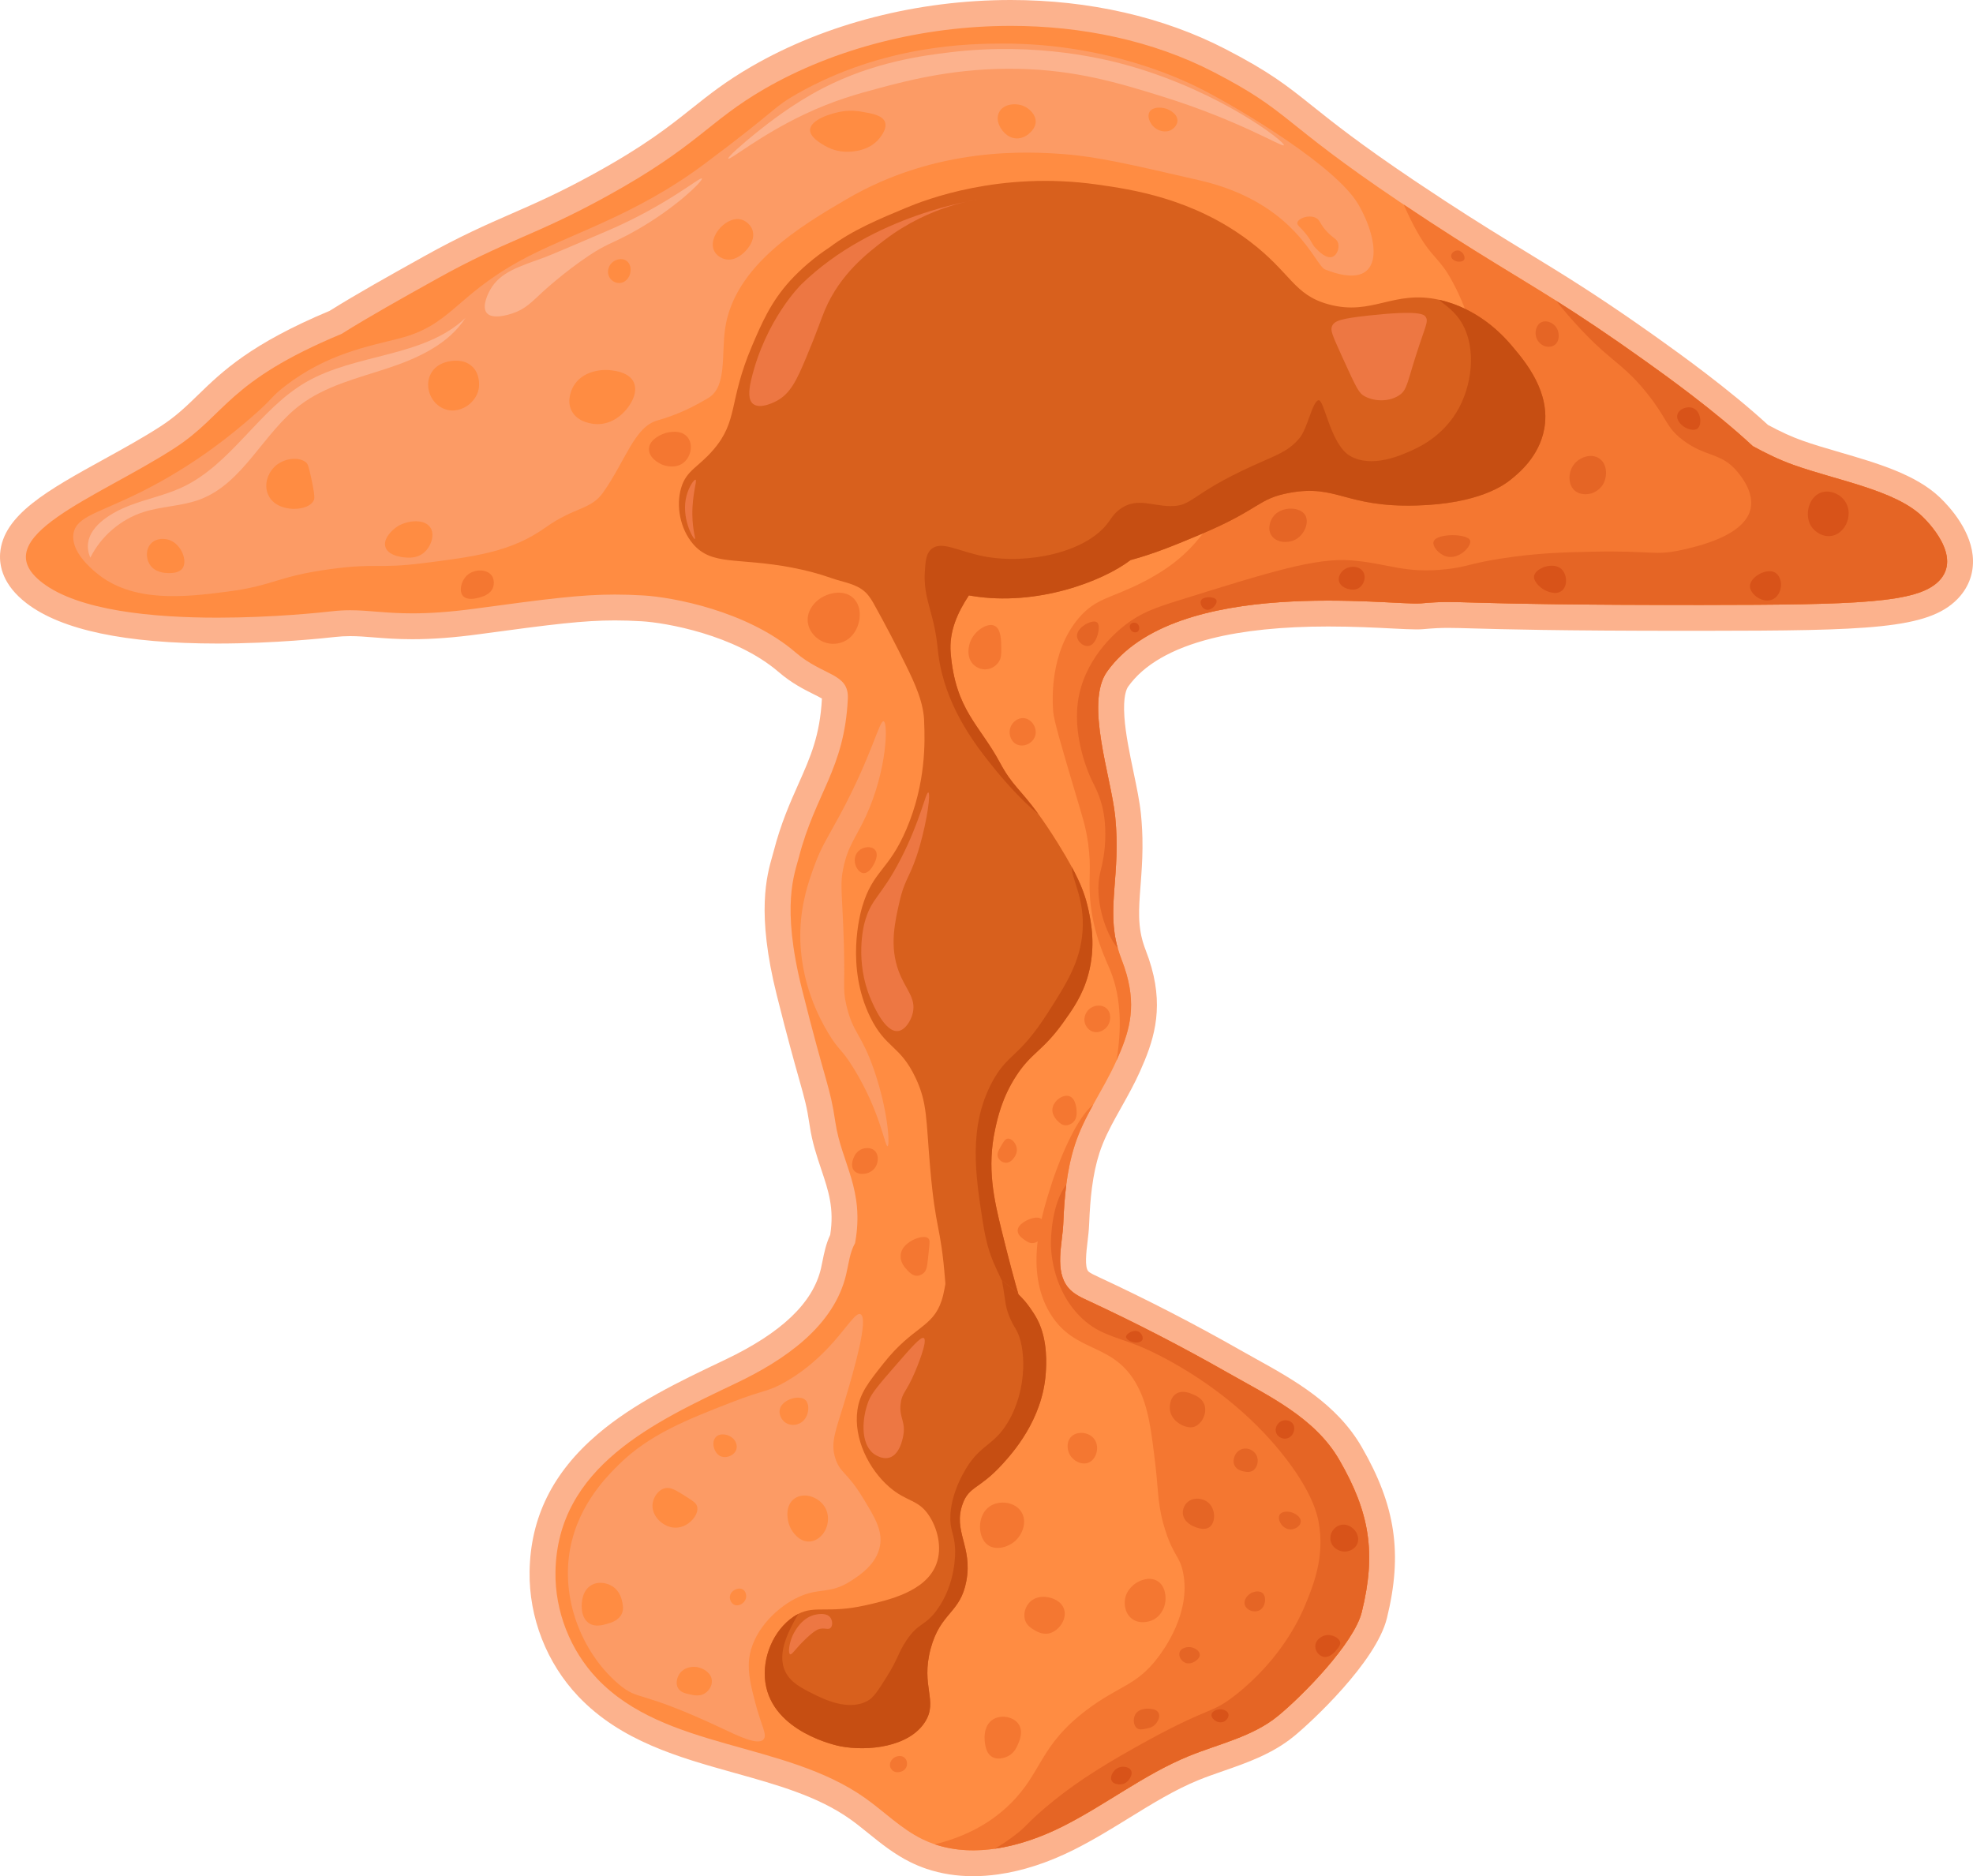 <?xml version="1.0" encoding="UTF-8"?>
<svg id="Capa_2" xmlns="http://www.w3.org/2000/svg" viewBox="0 0 821.985 781.627">
  <defs>
    <style>
      .cls-1 {
        fill: #f47731;
      }

      .cls-2 {
        fill: #d85319;
      }

      .cls-3 {
        fill: #fcb28d;
      }

      .cls-4 {
        fill: #ed7743;
      }

      .cls-5 {
        fill: #ff8c42;
      }

      .cls-6 {
        fill: #fc9b65;
      }

      .cls-7 {
        fill: #c64e12;
      }

      .cls-8 {
        fill: #e56525;
      }

      .cls-9 {
        fill: #d8601d;
      }
    </style>
  </defs>
  <g id="Capa_1-2" data-name="Capa_1">
    <g>
      <g>
        <path class="cls-5" d="M405.403,776.237c-6.251.001-12.196-.935-17.671-2.781-2.051-.698-4.042-1.52-5.934-2.449-6.253-3.07-11.54-7.341-16.653-11.472-2.71-2.189-5.271-4.259-7.956-6.151-14.262-10.059-32.264-15.091-49.673-19.958-22.605-6.318-45.98-12.852-62.669-30.414-12.256-12.899-19.116-30.502-18.822-48.292.775-46.444,42.902-66.495,76.753-82.606l1.6-.762c25.078-11.945,39.108-25.568,42.891-41.648.24-1.022.449-2.075.661-3.135.667-3.334,1.415-7.076,3.14-10.462,2.177-12.826-.739-21.509-3.822-30.691-1.787-5.321-3.634-10.824-4.575-17.233-1.213-8.202-2.21-11.737-4.618-20.277-1.889-6.696-4.743-16.815-9.207-34.637-8.252-32.97-4.061-47.586-1.81-55.438.195-.683.374-1.302.519-1.868,2.859-11.107,6.484-19.246,9.989-27.116,5.08-11.407,9.468-21.258,10.286-37.972.14-2.798-.253-3.405-6.523-6.531-3.771-1.88-8.464-4.22-13.362-8.441-19.395-16.683-50.112-21.871-60.312-22.463-4.157-.241-7.905-.358-11.457-.358-13.426,0-26.327,1.582-57.115,5.769-10.214,1.388-19.135,2.062-27.273,2.062-6.31.001-11.287-.398-15.678-.749-3.653-.292-6.809-.544-10.183-.544-2.373,0-4.671.13-7.025.397-3.916.449-24.684,2.693-48.356,2.694-37.002,0-62.632-5.266-76.18-15.652-6.366-4.879-9.372-10.307-8.935-16.133.983-13.102,19.382-23.25,40.687-35,8.036-4.433,16.347-9.016,23.695-13.778,6.854-4.44,11.476-8.925,16.369-13.672,9.987-9.688,21.298-20.663,53.665-34.197,11.371-7.127,24.878-14.659,39.167-22.629l.226-.125c15.033-8.381,25.696-13.047,36.009-17.559,9.944-4.351,20.227-8.85,34.69-16.799,21.722-11.947,32.297-20.358,41.628-27.78,7.146-5.684,13.895-11.052,24.323-17.073,30.05-17.359,67.409-26.921,105.193-26.921,31.833,0,61.934,6.868,87.049,19.861,18.035,9.331,24.88,14.801,35.239,23.08,8.359,6.682,19.81,15.833,42.415,31.057.689.469,1.355.912,2,1.337,15.842,10.625,27.575,17.962,37.902,24.311l4.006,2.453c1.045.642,2.076,1.275,3.107,1.901,3.591,2.187,7.844,4.782,12.199,7.489,1.746,1.084,3.516,2.189,5.305,3.315.295.182.626.391.969.611.671.423,2.668,1.696,2.668,1.696,1.221.77,2.471,1.573,3.751,2.406,0,0,2.84,1.846,3.779,2.462,3.59,2.356,7.306,4.848,11.361,7.615,1.154.789,2.336,1.598,3.528,2.426.878.603,1.805,1.244,2.732,1.895,1.272.886,2.606,1.815,3.959,2.774l.393.275c.792.557,1.544,1.091,2.296,1.625.96.678,1.909,1.355,2.869,2.042,7.863,5.62,28.62,20.457,44.812,35.431,4.155,2.249,9.568,5.009,15.489,7.115,5.01,1.796,10.451,3.382,16.213,5.061,14.867,4.333,30.24,8.813,39.353,17.52,3.598,3.436,11.982,12.509,12.115,22.518.061,4.615-1.687,8.848-5.055,12.239-10.781,10.864-34.741,11.438-102.439,11.5l-5.968.003c-54.19,0-77.174-.652-89.522-1.003-4.624-.132-7.679-.219-10.375-.219-3.417,0-6.253.144-10.836.549-.63.055-1.38.081-2.301.081-2.349,0-5.718-.17-9.982-.387-6.886-.35-16.315-.827-26.747-.827-45.329,0-74.853,9.188-87.752,27.31-5.377,7.546-1.648,25.436,1.348,39.812,1.288,6.179,2.504,12.015,3.003,16.883.205,2.007.362,4.129.481,6.488.052,1.031.094,2.057.114,3.048.13,5.829-.16,10.98-.461,15.251-.072,1.094-.156,2.195-.24,3.28l-.154,2.015c-.336,4.44-.606,8.448-.504,12.345l.001.142c0,.185.006.364.019.543l.012.184v.184c0,.191.016.375.028.56.079,1.502.208,2.839.397,4.154.038.29.073.499.107.712l.04.262c.026.201.061.409.102.618l.019.107c.175,1.024.418,2.123.724,3.265l.05.2c.042.185.097.37.15.56l.031.111c.083.315.15.532.223.752l.041.125c.324,1.057.688,2.102,1.079,3.106.931,2.389,1.685,4.62,2.307,6.824,4.735,16.727.595,28.271-4.456,39.59-2.254,5.067-4.932,9.843-7.521,14.46-.796,1.42-1.592,2.84-2.375,4.268-2.684,4.872-5.421,10.174-7.284,15.967-1.482,4.608-2.566,9.656-3.315,15.433-.583,4.495-.959,9.369-1.22,15.805-.087,2.173-.364,4.498-.632,6.747-.75,6.288-1.525,12.79,1.539,16.369,1.37,1.603,3.766,2.711,6.301,3.885,19.752,9.17,39.395,19.298,58.392,30.106,2.148,1.224,4.331,2.435,6.526,3.653,15.959,8.854,32.461,18.01,42.135,34.744,13.571,23.476,16.27,41.736,9.957,67.376-3.733,15.204-26.91,38.176-36.909,46.321-8.309,6.757-18.212,10.201-27.788,13.533-3.532,1.228-7.185,2.499-10.609,3.897-10.317,4.223-19.734,10.029-29.704,16.176-7.314,4.51-14.876,9.173-22.788,13.117-10.096,5.036-20.064,8.277-29.629,9.633-3.309.473-6.591.712-9.748.712Z"/>
        <path class="cls-3" d="M421.082,10.78c29.622-0,59.158,6.11,84.572,19.258,32.2,16.66,26.99,20.06,77.12,53.82.69.47,1.38.93,2.05,1.37,15.67,10.51,27.47,17.9,38.04,24.4,1.22.75,2.42,1.48,3.61,2.21,1.19.73,2.36,1.45,3.53,2.16,4.09,2.49,8.08,4.93,12.15,7.46,1.74,1.08,3.5,2.18,5.28,3.3.31.19.61.38.92.58.89.56,1.78,1.13,2.69,1.71,1.22.77,2.45,1.56,3.71,2.38,1.23.8,2.48,1.61,3.76,2.45,3.55,2.33,7.28,4.83,11.28,7.56,1.14.78,2.31,1.58,3.49,2.4.89.61,1.8,1.24,2.71,1.88,1.28.89,2.6,1.81,3.94,2.76.16.11.31.22.47.33.74.52,1.5,1.06,2.26,1.6.92.65,1.86,1.32,2.81,2,8.31,5.94,28.82,20.61,44.78,35.46,5.36,2.92,10.89,5.66,16.85,7.78,18.05,6.47,42.23,10.49,53.65,21.4,2.01,1.92,17.14,16.81,6.96,27.06-9.05,9.12-33.34,9.85-98.62,9.91-2.007.002-3.993.002-5.92.002-74.26,0-89.699-1.222-99.939-1.222-3.631,0-6.604.154-11.311.57-.48.042-1.093.06-1.828.06-5.938,0-19.886-1.214-36.729-1.215-31.902-0-74.193,4.356-92.143,29.574-9.32,13.08,1.68,43.77,3.38,60.37.22,2.15.36,4.21.46,6.21.05.98.09,1.95.11,2.89.12,5.39-.13,10.23-.45,14.76-.1,1.52-.22,3.01-.33,4.47-.02.26-.04.52-.06.78-.34,4.49-.63,8.71-.52,12.91,0,.31.01.61.03.91,0,.31.019.61.04.91.08,1.52.22,3.04.44,4.57.04.31.09.61.14.92.04.3.09.61.15.92.21,1.23.49,2.48.83,3.75.07.31.16.62.25.94.09.34.19.67.3,1,.35,1.14.75,2.3,1.21,3.48.86,2.21,1.57,4.31,2.14,6.33,4.17,14.73.83,24.68-4.19,35.93-2.83,6.36-6.38,12.28-9.7,18.33-2.98,5.41-5.76,10.91-7.69,16.91-1.72,5.35-2.81,10.84-3.53,16.39-.7,5.4-1.04,10.85-1.26,16.28-.33,8.3-3.83,19.8,2.2,26.84,2.12,2.48,5.17,3.9,8.13,5.27,19.73,9.16,39.08,19.14,57.99,29.9,17.1,9.74,36.44,18.73,46.66,36.41,12.69,21.95,15.45,38.78,9.39,63.39-3.2,13.03-24.68,34.96-35.08,43.43-10.55,8.58-24.44,11.48-37.03,16.62-18.69,7.65-34.79,20.45-52.86,29.46-8.7,4.34-18.32,7.75-27.98,9.12-3.002.428-6.008.659-8.991.659-5.445,0-10.813-.767-15.949-2.499-1.79-.61-3.55-1.33-5.28-2.18-8.82-4.33-15.85-11.53-23.88-17.19-33.6-23.7-83.21-19.87-111.54-49.68-11.24-11.83-17.61-28.17-17.34-44.49.73-43.79,41.39-62.45,75.28-78.59,20.07-9.56,40.73-23.64,45.82-45.28,1.03-4.39,1.54-9.26,3.71-13.04,4.12-22.38-5.7-33.33-8.22-50.5-2.26-15.28-3.84-15.16-13.93-55.44-8.7-34.76-3.01-48.02-1.3-54.65,6.92-26.88,19-36.78,20.44-66.17.54-10.84-10.22-9.38-21.75-19.32-20.23-17.4-51.44-23.06-63.52-23.76-4.158-.241-7.977-.367-11.769-.367-14.128-0-27.922,1.75-57.841,5.818-11.301,1.535-19.739,2.013-26.545,2.013-11.204,0-17.991-1.294-25.862-1.294-2.393,0-4.884.119-7.633.431-3.909.448-24.262,2.659-47.75,2.659-26.803,0-57.69-2.878-72.9-14.539-24.79-19,23.14-35.4,55.1-56.11,21.56-13.97,21.62-27.61,69.59-47.59,11.39-7.16,25.24-14.88,39.53-22.85,29.24-16.3,40.94-18,70.67-34.34,38.49-21.17,42.34-31.22,66.05-44.91,29.227-16.884,65.927-26.198,102.498-26.198M421.083,0h-.001c-38.716 0-77.032,9.818-107.89,27.644-10.773,6.221-17.675,11.71-24.981,17.522-9.611,7.644-19.549,15.549-40.872,27.277-14.247,7.83-23.964,12.082-34.251,16.582-10.429,4.563-21.214,9.281-36.473,17.788l-.225.126c-14.197,7.918-27.623,15.406-39.031,22.536-32.992,13.848-44.643,25.15-54.931,35.131-4.903,4.756-9.137,8.864-15.546,13.017-7.189,4.658-15.414,9.195-23.368,13.582C19.905,204.225,1.258,214.51.055,230.519c-.4,5.332,1.188,13.271,11.031,20.815,14.509,11.123,41.243,16.763,79.458,16.763,23.968,0,45.005-2.274,48.978-2.729,2.137-.242,4.236-.361,6.404-.361,3.158,0,6.214.244,9.752.527,4.492.359,9.584.767,16.11.767,8.382,0,17.54-.69,27.996-2.111,30.529-4.151,43.3-5.72,56.39-5.72,3.496 0,7.038.111,11.145.349,9.693.562,38.849,5.461,57.115,21.171,5.4,4.655,10.641,7.268,14.468,9.176,1.15.574,2.615,1.304,3.524,1.85-.82,15.458-4.79,24.374-9.806,35.635-3.428,7.697-7.314,16.422-10.286,27.968-.134.52-.3,1.093-.481,1.723-2.391,8.338-6.84,23.858,1.763,58.232,4.484,17.9,7.351,28.064,9.248,34.791,2.41,8.546,3.312,11.744,4.476,19.609,1.009,6.875,2.934,12.61,4.796,18.155,3.037,9.046,5.463,16.27,3.741,27.317-1.776,3.774-2.544,7.614-3.233,11.061-.211,1.058-.411,2.057-.625,2.967-3.382,14.377-16.454,26.813-39.961,38.01l-1.595.759c-17.017,8.099-36.304,17.278-51.523,30.276-18.671,15.946-27.929,34.626-28.304,57.107-.318,19.193,7.083,38.18,20.303,52.095,17.715,18.64,41.816,25.377,65.125,31.893,17.75,4.962,34.516,9.648,48.017,19.171,2.543,1.792,5.036,3.806,7.675,5.939,5.345,4.318,10.871,8.783,17.668,12.119,2.087,1.026,4.294,1.937,6.554,2.707,6.062,2.044,12.587,3.075,19.425,3.075,3.41,0,6.948-.258,10.514-.767,10.13-1.436,20.654-4.85,31.269-10.145,8.128-4.053,15.796-8.78,23.211-13.352,9.776-6.027,19.009-11.72,28.92-15.777,3.283-1.34,6.707-2.531,10.331-3.792,10.018-3.485,20.377-7.089,29.417-14.441,7.044-5.737,34.245-30.889,38.748-49.223,6.604-26.821,3.653-46.83-10.526-71.357-10.42-18.025-28.359-27.978-44.186-36.76-2.242-1.244-4.36-2.419-6.472-3.622-19.121-10.88-38.898-21.078-58.786-30.31-1.641-.76-3.874-1.793-4.476-2.497-1.533-1.79-.784-8.075-.288-12.233.281-2.353.571-4.786.666-7.175.253-6.262.617-10.99,1.179-15.322.707-5.447,1.722-10.183,3.102-14.476,1.723-5.358,4.32-10.38,6.87-15.009.784-1.43,1.574-2.837,2.363-4.245,2.648-4.722,5.386-9.606,7.743-14.903,5.247-11.76,9.938-24.795,4.714-43.249-.667-2.364-1.475-4.755-2.466-7.303-.348-.894-.667-1.812-.951-2.736l-.039-.128-.042-.127c-.042-.124-.075-.234-.102-.336l-.021-.081-.022-.08-.037-.129c-.03-.106-.061-.211-.087-.315l-.046-.203-.045-.164c-.263-.981-.47-1.915-.617-2.777l-.019-.111-.021-.11c-.02-.105-.037-.209-.051-.31l-.019-.143-.023-.142-.023-.145c-.024-.148-.049-.293-.069-.442l-.01-.077-.011-.077c-.165-1.15-.278-2.33-.345-3.605l-.004-.075-.005-.075c-.005-.081-.012-.161-.015-.243v-.318l-.025-.367c-.004-.058-.005-.115-.005-.174v-.141l-.004-.141c-.095-3.644.167-7.506.493-11.815l.029-.377.03-.389.088-1.161c.086-1.119.173-2.255.249-3.408.309-4.386.606-9.682.472-15.729-.02-.941-.06-1.99-.121-3.196-.122-2.435-.286-4.649-.502-6.76-.527-5.147-1.771-11.116-3.088-17.435-1.627-7.803-3.308-15.871-3.801-22.978-.595-8.561.896-11.667,1.565-12.605,6.501-9.133,18.174-15.877,34.698-20.047,13.152-3.32,29.525-5.002,48.665-5.002,10.295,0,19.647.474,26.476.821,4.34.22,7.768.394,10.254.394,1.094,0,1.972-.032,2.765-.101,4.476-.396,7.091-.529,10.374-.529,2.619,0,5.642.086,10.219.216,12.376.352,35.413,1.006,89.721,1.006,1.93,0,3.919-.001,5.929-.003,69.364-.064,93.977-.716,106.263-13.097,4.407-4.438,6.697-10.008,6.616-16.104-.159-12.049-9.692-22.438-13.783-26.345-10.063-9.614-26.079-14.282-41.567-18.796-5.681-1.656-11.047-3.22-15.891-4.956-4.29-1.526-8.694-3.536-14.166-6.469-16.355-15.037-36.971-29.773-44.832-35.393-.965-.69-1.922-1.373-2.86-2.035l-.112-.079c-.731-.519-1.459-1.037-2.171-1.536l-.043-.03-.043-.029-.101-.071c-.102-.072-.204-.144-.308-.216-1.337-.948-2.654-1.866-3.932-2.754-.93-.654-1.86-1.298-2.771-1.922-1.123-.781-2.239-1.544-3.328-2.289l-.196-.134c-4.092-2.792-7.834-5.301-11.452-7.676-.987-.648-1.955-1.277-2.911-1.898l-.887-.576c-1.301-.847-2.574-1.665-3.837-2.461l-.594-.379c-.691-.441-1.373-.876-2.055-1.305-.346-.222-.682-.435-1.027-.647-1.78-1.12-3.541-2.221-5.282-3.301-4.362-2.712-8.63-5.318-12.228-7.508-.945-.574-1.878-1.146-2.82-1.725l-.679-.416-1.57-.96c-.672-.411-1.349-.825-2.033-1.245-10.278-6.32-21.957-13.623-37.68-24.169l-.042-.028-.043-.028c-.621-.408-1.261-.835-1.901-1.271l-.023-.016-.024-.016c-22.424-15.102-33.313-23.804-42.062-30.797-10.61-8.479-17.619-14.081-36.126-23.657C484.73,7.076,453.773,0,421.083,0h0Z"/>
      </g>
      <path class="cls-6" d="M273.837,175.173c-9.518,2.7-13.165,16.636-22.538,29.968-5.161,7.341-11.887,5.963-24.024,14.613-14.346,10.224-29.496,12.139-51.021,14.86-19.03,2.406-19.511-.134-38.637,2.477-22.731,3.102-23.202,6.847-43.095,9.412-17.573,2.266-39.389,4.779-54.488-7.926-2.283-1.921-10.668-8.976-9.412-16.346,1.218-7.145,10.452-8.447,28.235-17.337,23.331-11.663,39.335-25.368,46.067-31.207,9.31-8.075,7.624-8.068,13.87-12.879,17.604-13.56,34.775-16.518,47.553-19.814,21.506-5.547,23.164-17.297,50.03-32.197,20.222-11.215,47.495-18.375,77.274-40.618,31.2-23.305,28.032-23.231,38.637-29.225,36.001-20.349,71.787-20.793,85.695-20.805,44.421-.037,76.089,15.643,83.218,19.319,15.81,8.151,55.503,31.844,64.725,47.718,9.222,15.874,11.228,36.986-13.87,27.079-4.295-1.696-11.994-27.834-52.342-37.151-28.548-6.592-42.822-9.888-56.469-10.898-14.521-1.074-52.783-3.393-90.648,18.823-18.421,10.808-46.737,27.422-50.525,53.993-1.533,10.751.812,24.1-6.935,28.73-5.895,3.523-12.362,6.876-21.3,9.412Z"/>
      <path class="cls-6" d="M349.955,339.463c-5.067,9.409-7.772,13.124-10.898,21.795-2.172,6.027-5.263,14.82-5.614,26.418-.653,21.606,8.664,37.733,11.558,42.6,4.555,7.658,5.455,6.272,10.898,15.191,10.817,17.727,12.801,32.285,13.87,32.032,1.06-.25.213-14.833-5.614-31.702-5.359-15.513-8.763-15.109-11.558-27.079-1.807-7.741-.184-7.056-1.321-33.684-.622-14.581-1.208-17.106,0-23.116,1.935-9.626,5.425-13.039,9.577-22.125,8.707-19.054,9.22-38.748,7.265-39.297-1.742-.489-4.912,14.358-18.163,38.967Z"/>
      <path class="cls-1" d="M807.718,242.111c-9.051,9.114-33.343,9.849-98.625,9.912-106.777.089-98.84-2.279-117.17-.658-11.697,1.025-102.094-11.76-130.702,28.419-9.317,13.089,1.683,43.774,3.38,60.37,2.456,24.216-3.747,37.964,1.101,54.952.417,1.456.911,2.95,1.506,4.468.861,2.215,1.57,4.317,2.139,6.329,4.165,14.735.823,24.685-4.19,35.938,2.051-12.52,2.19-25.849-2.595-37.571-1.924-4.722-7.216-14.975-8.418-29.963-.722-9.013.62-12.38-.823-22.951-1-7.292-2.355-10.95-5.95-23.128-5.519-18.697-8.279-28.052-8.583-31.698-.417-5.051-1.392-24.824,10.57-38.964,7.266-8.595,13.393-8.127,27.077-15.191,29.09-15.039,23.938-28.862,48.205-40.951,18.786-9.355,23.343-1.823,54.167-13.874,18.039-7.051,27.166-10.773,32.356-20.469,10.266-19.178-3.633-45.23-5.937-49.534-5.494-10.292-8.292-9.595-14.533-20.469-1.848-3.215-3.937-7.355-5.874-11.849,15.672,10.507,27.47,17.9,38.04,24.394,8.823,5.418,16.798,10.216,25.47,15.697,10.456,6.608,21.938,14.216,37.141,25.09,8.317,5.937,28.824,20.609,44.787,35.457,5.355,2.924,10.887,5.659,16.849,7.785,18.052,6.469,42.23,10.482,53.648,21.393,2.013,1.924,17.14,16.811,6.962,27.064Z"/>
      <path class="cls-1" d="M550.394,618.728c1.57.26,3.16.49,4.78.69-1.62-.2-3.22-.42-4.78-.69Z"/>
      <path class="cls-9" d="M643.345,178.738c-2.13,11.55-10.76,18.51-13.94,21.07-2.58,2.09-13.13,10.11-39.47,10.8-29.66.78-32.89-8.98-52.84-5.27-13.01,2.43-11.98,6.64-35.83,16.82-.54.23-1.09.46-1.65.7-9.76,4.09-18.74,7.83-28.61,10.47-11.77,8.96-39.2,19.34-66.04,14.94-.41-.07-.85-.14-1.32-.22-4.59,6.99-8.34,14.89-7.57,24.05,2.021,23.76,12.08,29.88,20.49,45.57,5.12,9.59,8.29,10.86,15.97,21.37,2.28,3.14,4.981,7.08,8.23,12.32,2.33,3.76,4.24,7,5.8,9.9,3.95,7.3,5.77,12.43,6.93,17.92,1.11,5.19,3.09,15.09-.1,26.83-2.36,8.68-6.5,14.45-10.5,20.05-8.59,11.99-13.22,12.37-19.64,22.32-5.85,9.05-7.67,17.5-8.68,22.17-3.46,16-.46,29.13,2.69,41.94,2.94,11.95,5.269,20.62,7.16,27.2h-30.17c-.16-1.98-.32-4.04-.49-6.17-1.93-24.15-3.88-19.75-6.26-47.19-1.74-20.05-1.09-26.76-6.03-37.25-6.54-13.81-12.41-12.12-18.9-25.31-10.37-21.08-4.18-43.22-3.37-45.98,4.49-15.23,10.96-14.87,18.42-32.34,8.21-19.21,7.71-36.71,7.41-44.14,0-8.37-3.979-16.75-7.58-24.11-4.1-8.38-8.42-16.67-12.95-24.82-1.11-2.03-2.28-4.06-3.95-5.65-3.81-3.6-9.33-4.16-14.07-5.86-5.36-1.9-10.81-3.31-16.4-4.38-23-4.39-33.48-.66-41.37-9.9-5.35-6.28-7.16-15.8-4.95-23.29,2.19-7.42,7.07-8.52,13.37-15.85,10.57-12.25,6.27-20.01,16.1-43.18,3.98-9.34,7.85-18.47,16.02-27.4,4.25-4.65,10.2-9.83,16.38-13.84,9.56-7.23,20.87-11.86,31.86-16.46,7.9-3.3,38.99-15.45,79.67-9.68,14.08,2,39.79,5.65,63.56,23.72,17.32,13.17,18.16,22.23,32.89,26.21,18.16,4.9,26.9-6.17,45.98-1.92.95.22,1.91.46,2.91.75,2.81.82,5.41,1.84,7.8,2.98,10.78,5.16,17.41,12.86,20.01,15.97,5.29,6.31,15.84,18.86,13.03,34.14Z"/>
      <path class="cls-3" d="M36.694,226.221c.991-7.577,10.135-12.833,17.14-15.565,7.249-2.826,14.99-4.344,22.04-7.633,20.532-9.578,31.947-32.376,51.529-43.771,20.842-12.128,48.986-10.219,66.507-26.787-7.171,11.082-20.094,16.898-32.634,21.02-12.54,4.122-25.781,7.322-36.301,15.296-15.322,11.613-23.555,32.388-41.521,39.232-7.579,2.887-15.985,2.836-23.706,5.319-9.499,3.054-17.659,10.062-22.113,18.991-.927-2.176-1.188-4.21-.94-6.101Z"/>
      <path class="cls-3" d="M315.281,55.135c4.666-3.737,14.991-11.931,27.739-18.493,21.116-10.87,41.582-13.505,52.837-14.86,36.633-4.413,65.387,2.981,75.127,5.779,37.942,10.899,64.562,31.681,63.9,32.941-.532,1.01-18.718-10.381-50.649-20.309-18.099-5.628-35.921-11.026-60.061-11.517-25.399-.517-45.273,4.654-57.955,8.049-8.973,2.402-18.824,5.091-31.083,10.898-18.523,8.774-31.104,19.249-31.702,18.452-.444-.591,6.347-6.535,11.847-10.939Z"/>
      <path class="cls-3" d="M204.241,120.685c4.265-7.514,12.249-9.676,23.033-13.622,0,0,2.481-.907,25.758-10.898,25.014-10.735,38.735-22.704,39.38-21.795.642.904-12.307,13.654-30.464,23.281-7.025,3.725-9.681,4.252-16.346,8.669-10.404,6.893-19.319,15.108-19.319,15.108-4.686,4.318-7.427,7.391-12.879,9.164-1.336.434-8.274,2.692-10.65-.248-2.301-2.847,1.043-8.879,1.486-9.659Z"/>
      <path class="cls-8" d="M807.718,242.111c-9.051,9.114-33.343,9.849-98.625,9.912-106.777.089-98.84-2.279-117.17-.658-11.697,1.025-102.094-11.76-130.702,28.419-9.317,13.089,1.683,43.774,3.38,60.37,2.456,24.216-3.747,37.964,1.101,54.952-5.481-6.57-9.798-21.001-7.431-31.204.405-1.76,1.481-5.418,1.988-10.899.747-8.279-.43-14.191-.671-15.355-1.266-6.19-3.506-10.064-4.95-13.051-.443-.899-7.621-16.203-5.608-31.862,2.279-17.735,15.456-29.052,19.723-32.356,6.481-5.038,12.418-7.152,22.052-10.165,38.23-11.95,57.345-17.925,72.155-16.76,15.697,1.253,22.242,5.684,39.951,3.633,8.494-.975,8.95-2.228,21.799-4.291,15.305-2.456,27.432-2.734,38.964-2.962,24.799-.494,25.71,1.734,36.66-.671,6.545-1.431,26.786-5.861,29.052-17.494,1.329-6.823-4.063-13.33-5.608-15.191-6.722-8.102-13.203-5.899-22.786-13.216-7.089-5.405-6.102-8.557-14.861-19.482-8.19-10.216-13.127-12.545-21.469-20.469-4.848-4.608-11.14-11.406-16.33-17.988,10.456,6.608,21.938,14.216,37.141,25.09,8.317,5.937,28.824,20.609,44.787,35.457,5.355,2.924,10.887,5.659,16.849,7.785,18.052,6.469,42.23,10.482,53.648,21.393,2.013,1.924,17.14,16.811,6.962,27.064Z"/>
      <path class="cls-5" d="M70.745,225.038c-2.071-.771-5.507-.978-7.761,1.321-2.284,2.329-2.144,5.999-.826,8.421,2.108,3.87,6.9,3.946,7.926,3.963,1.201.019,4.477.072,5.944-1.981,2.213-3.098-.451-9.925-5.284-11.723Z"/>
      <path class="cls-5" d="M127.71,192.84c-2.836-2.75-9.672-2.135-13.54,1.816-2.585,2.64-4.29,7.226-2.477,11.393,2.534,5.824,9.817,5.944,10.732,5.944.714 0,6.396.001,8.256-3.467.342-.638.659-1.587-.991-9.246-1.188-5.518-1.571-6.041-1.981-6.439Z"/>
      <path class="cls-5" d="M179.391,219.919c-2.338-3.863-9.5-3.275-13.704-.66-2.551,1.587-6.117,5.228-5.119,8.586,1.263,4.247,8.756,4.45,9.246,4.458,1.324.021,3.913.061,6.274-1.651,3.323-2.409,5.213-7.577,3.302-10.732Z"/>
      <path class="cls-5" d="M196.233,152.252c-2.514-2.032-5.41-1.996-6.604-1.981-1.159.014-7.547.265-10.237,5.614-1.869,3.716-.971,7.94.991,10.732.635.904,2.54,3.307,5.944,4.128,4.255,1.026,7.67-1.185,8.752-1.981.759-.559,3.914-3.03,4.458-7.43.064-.512.641-5.894-3.302-9.081Z"/>
      <path class="cls-5" d="M263.959,159.105c-1.929-3.89-7.292-4.58-9.218-4.829-5.055-.651-12.47.763-15.803,6.584-.533.931-3.042,5.61-.878,10.096,2.51,5.2,9.13,5.642,10.096,5.706,5.01.334,8.599-2.278,9.657-3.073,4.135-3.106,8.527-9.683,6.145-14.485Z"/>
      <path class="cls-5" d="M260.958,108.632c-2.14-1.47-5.166-.434-6.604,1.486-1.094,1.46-1.516,3.763-.33,5.614.905,1.412,2.631,2.381,4.458,2.147,2.302-.296,3.396-2.326,3.633-2.807.926-1.882.988-4.967-1.156-6.439Z"/>
      <path class="cls-5" d="M313.464,95.753c-1.063-2.985-4.007-4.085-4.128-4.128-3.818-1.357-7.33,1.522-8.091,2.147-2.883,2.365-5.585,7.196-3.633,10.898,1.324,2.51,4.111,3.22,4.458,3.302,3.661.874,6.617-1.643,7.595-2.477.313-.267,5.54-4.848,3.798-9.742Z"/>
      <path class="cls-5" d="M351.111,46.383c-4.85.717-13.45,3.497-13.622,7.678-.124,3.003,4.151,5.496,6.192,6.687,3.667,2.139,7.282,2.485,9.412,2.477,1.201-.004,8.974-.033,13.374-5.697.85-1.094,3.185-4.099,2.229-6.687-1.028-2.784-5.294-3.532-9.164-4.21-1.863-.327-4.695-.798-8.421-.248Z"/>
      <path class="cls-5" d="M431.481,50.965c.197-3.093-2.557-5.764-5.077-6.811-3.233-1.343-8.333-.947-10.155,2.601-1.802,3.509.82,7.734,3.343,9.535.432.308,1.724,1.207,3.591,1.362,3.263.271,5.576-1.952,6.192-2.6.661-.696,1.978-2.082,2.105-4.087Z"/>
      <path class="cls-5" d="M485.349,45.145c-1.691-.444-5.164-.7-6.439,1.486-1.148,1.968.241,4.62,1.486,5.944,1.841,1.959,5.184,2.95,7.678,1.486.172-.101,2.404-1.456,2.477-3.715.088-2.714-3.008-4.626-5.201-5.201Z"/>
      <path class="cls-5" d="M553.047,96.743c-3.36-3.461-2.899-5.18-5.119-6.109-2.917-1.221-7.066.343-7.43,2.147-.23,1.137,1.197,1.621,3.798,4.954,2.444,3.132,2.045,3.808,3.963,5.779,1.155,1.187,4.382,4.504,6.935,3.467,1.826-.741,2.847-3.524,2.312-5.614-.472-1.845-1.844-1.931-4.458-4.623Z"/>
      <path class="cls-1" d="M286.551,182.273c-2.803-3.66-8.487-2.094-9.412-1.816-.324.097-6.691,2.101-6.77,6.604-.06,3.435,3.583,5.771,5.779,6.605.549.208,5.407,1.962,8.916-1.156,2.807-2.494,3.779-7.243,1.486-10.237Z"/>
      <path class="cls-1" d="M355.321,248.98c-4.25-3.795-11.554-1.925-15.356,1.734-.619.595-3.7,3.561-3.467,7.926.234,4.393,3.709,8.007,7.678,9.164,3.276.955,6.867.23,9.412-1.734,5.003-3.861,6.442-12.884,1.734-17.089Z"/>
      <path class="cls-1" d="M204.819,239.733c-2.019-2.712-7.017-2.69-9.907-.33-2.74,2.238-3.885,6.825-1.981,8.916,1.747,1.919,5.371.98,6.604.66,1.349-.349,4.936-1.278,5.944-4.458.044-.138.837-2.777-.66-4.788Z"/>
      <path class="cls-1" d="M414.35,260.703c-2.937-1.395-7.81,1.836-9.742,5.779-1.358,2.771-1.911,7.212.66,10.072.282.314,2.077,2.247,4.954,2.312,2.467.055,4.605-1.289,5.779-2.972,1.151-1.65,1.166-3.326,1.156-5.449-.017-3.502-.042-8.428-2.807-9.742Z"/>
      <path class="cls-1" d="M431.357,306.275c.78-3.188-1.608-6.797-4.788-7.1-2.376-.226-4.554,1.454-5.449,3.467-1.117,2.514-.284,5.662,1.816,7.1,1.325.907,2.735.848,3.137.826,2.336-.131,4.685-1.846,5.284-4.293Z"/>
      <path class="cls-1" d="M364.485,353.993c-1.525-1.639-4.868-1.296-6.77.495-1.849,1.742-1.905,4.448-1.156,6.274.123.301,1.15,2.803,3.137,2.972,1.983.169,3.421-2.111,3.963-2.972.318-.505,2.833-4.614.826-6.77Z"/>
      <path class="cls-1" d="M460.912,420.039c-1.858-1.596-4.621-1.323-6.439-.165-2.102,1.339-3.21,4.035-2.477,6.439.066.216.863,2.681,3.302,3.467,2.394.772,4.873-.556,6.109-2.312,1.491-2.117,1.674-5.567-.495-7.43Z"/>
      <path class="cls-1" d="M445.557,456.695c-2.719-.986-6.749,1.921-7.1,5.284-.306,2.937,2.303,5.18,2.807,5.614.509.438,1.155.98,2.147,1.156,2.076.369,3.692-1.214,3.798-1.321,1.404-1.42,1.351-3.343,1.321-4.458-.013-.473-.144-5.248-2.972-6.274Z"/>
      <path class="cls-1" d="M419.84,474.362c-1.088.134-1.718,1.227-2.725,2.972-1.135,1.968-1.888,3.275-1.362,4.706.47,1.281,1.843,2.33,3.344,2.353,1.873.029,2.992-1.556,3.467-2.229.261-.369,1.424-2.017.991-4.087-.401-1.915-2.111-3.912-3.715-3.715Z"/>
      <path class="cls-1" d="M365.146,485.425c.737-1.679,1.001-4.484-.826-6.109-1.965-1.748-4.819-.769-5.119-.66-2.298.829-3.209,2.885-3.467,3.467-.276.624-1.538,3.469,0,5.449,1.445,1.86,4.366,1.674,6.109.991.37-.145,2.349-.963,3.302-3.137Z"/>
      <path class="cls-1" d="M386.941,521.255c.398-3.797.498-4.633-.165-5.284-1.454-1.425-4.707-.13-5.449.165-.935.373-5.853,2.494-6.109,6.935-.17,2.954,1.829,5.072,2.807,6.109.884.937,2.252,2.387,4.128,2.312,1.367-.055,2.344-.893,2.642-1.156,1.356-1.196,1.469-2.623,2.147-9.081Z"/>
      <path class="cls-1" d="M435.369,511.449c-.024-.834-.071-2.478-1.238-3.467-1.809-1.533-4.835-.243-5.697.124-.454.194-4.575,1.95-4.458,4.706.077,1.824,1.969,3.112,3.22,3.963.836.569,1.616,1.085,2.724,1.115,1.652.044,2.834-1.025,3.344-1.486,2.147-1.941,2.113-4.682,2.105-4.953Z"/>
      <path class="cls-7" d="M643.343,178.741c-2.127,11.545-10.76,18.507-13.937,21.064-2.583,2.089-13.127,10.114-39.47,10.798-29.66.785-32.888-8.975-52.838-5.266-13.304,2.481-11.937,6.836-37.483,17.52-9.76,4.089-18.735,7.836-28.609,10.469-11.773,8.963-39.204,19.343-66.041,14.938-.405-.063-.848-.139-1.317-.215-4.595,6.988-8.342,14.887-7.57,24.052,2.013,23.761,12.076,29.875,20.482,45.572,5.127,9.583,8.292,10.861,15.975,21.368-6.418-4.937-14.52-14.178-18.76-19.469-6.367-7.937-18.419-22.963-22.216-43.015-1.253-6.659-.76-9.405-2.962-18.33-1.772-7.127-3.76-12.14-3.304-19.811.266-4.456.456-7.608,2.633-9.583,4.253-3.823,11.355.937,22.128,2.975,18.128,3.43,42.584-1.633,51.762-14.279,1.291-1.772,2.709-4.279,5.95-6.19,6.393-3.785,12.115-.658,19.57-.494,9.646.203,8.228-4.848,34.673-16.849,9.962-4.519,14.583-5.798,19.317-11.393,3.494-4.127,5.287-15.059,7.924-15.85,2.477-.743,4.937,18.584,13.368,23.281,9.089,5.064,20.988-.317,25.761-2.481,3.266-1.468,13.444-6.253,19.57-17.824,5.975-11.304,7.114-27.204-.253-37.154-2.988-4.064-6.671-6.127-8.101-7.671.949.215,1.911.456,2.911.747,15.444,4.494,24.634,15.153,27.811,18.95,5.292,6.304,15.836,18.862,13.026,34.141Z"/>
      <path class="cls-7" d="M453.394,406.009c-2.36,8.68-6.5,14.45-10.5,20.05-8.59,11.99-13.22,12.37-19.64,22.32-5.85,9.05-7.67,17.5-8.68,22.17-3.46,16-.46,29.13,2.69,41.94,2.94,11.95,5.269,20.62,7.16,27.2h-4.6c-4.19-11.98-7.72-13.52-10.43-30.98-2.95-18.99-6.09-39.17,3.96-57.95,6.46-12.07,10.94-9.7,23.12-28.74,7.68-11.99,13.62-21.27,14.53-34.01.99-13.69-4.53-21.5-4.44-26.75,3.95,7.3,5.77,12.43,6.93,17.92,1.11,5.19,3.09,15.09-.1,26.83Z"/>
      <path class="cls-4" d="M312.969,158.166c5.987-25.146,20.805-39.627,20.805-39.628,30.208-29.523,73.642-35.334,73.641-35.334,0-.001-19.625,2.072-38.967,16.842-6.927,5.289-18.39,14.042-24.767,29.06-1.727,4.067-3.043,8.506-7.926,20.144-3.929,9.365-6.512,14.681-12.136,17.75-.668.364-6.925,3.696-9.907,1.238-1.951-1.608-1.902-5.204-.743-10.072Z"/>
      <path class="cls-4" d="M289.771,199.858c-.615-.21-2.711,2.861-3.715,6.522-2.503,9.132,2.772,18.354,3.467,18.163.409-.113-.988-3.422-1.073-10.072-.11-8.674,2.123-14.339,1.321-14.613Z"/>
      <path class="cls-4" d="M593.995,132.078c-.685-1.103-2.563-2.908-23.446-.66-12.117,1.304-14.515,2.238-15.521,4.293-.867,1.772-.204,3.364,3.963,12.549,6.375,14.053,7.194,15.55,9.577,16.842,4.1,2.222,10.048,2.328,14.2-.33,3.725-2.384,3.264-5.237,8.586-21.135,2.811-8.397,3.696-9.86,2.642-11.558Z"/>
      <path class="cls-8" d="M666.316,191.024c-3.441-2.375-8.414-.523-10.732,2.642-2.315,3.161-2.41,8.218.495,10.732,2.675,2.316,6.51,1.278,6.934,1.156.308-.088,3.516-1.066,5.119-4.293,1.529-3.077,1.48-7.962-1.816-10.237Z"/>
      <path class="cls-8" d="M647.823,135.711c-1.229-1.312-3.581-2.438-5.614-1.486-2.305,1.08-2.896,4.22-2.147,6.439.696,2.062,2.691,3.753,4.954,3.798.342.007,1.824.036,2.972-.991,1.961-1.753,1.855-5.604-.165-7.76Z"/>
      <path class="cls-8" d="M607.37,104.339c-1.302-.065-2.815,1.017-2.807,2.312.008,1.319,1.591,2.123,2.642,2.312.913.164,2.36.03,2.807-.826.625-1.195-.751-3.703-2.642-3.798Z"/>
      <path class="cls-8" d="M543.8,214.636c-2.076-3.559-9.466-3.746-12.879,0-1.81,1.986-2.939,5.559-1.321,8.256,1.925,3.207,6.755,3.536,9.907,1.981,3.948-1.947,6.044-7.235,4.293-10.237Z"/>
      <path class="cls-8" d="M612.488,225.203c-.938-2.982-13.866-3.14-15.191.33-.743,1.946,2.03,5.374,5.284,6.274,5.4,1.494,10.601-4.398,9.907-6.605Z"/>
      <path class="cls-8" d="M456.95,259.217c-2.001-1.316-8.616,2.225-8.256,5.944.194,2,2.416,4.17,4.623,3.963,2.614-.246,3.672-3.681,3.963-4.623.404-1.312,1-4.409-.33-5.284Z"/>
      <path class="cls-2" d="M705.448,170.055c-2.367-1.037-5.92.212-6.605,2.642-.673,2.387,1.761,4.711,3.633,5.614.218.105,3.201,1.501,4.788.165,1.942-1.634,1.387-7.017-1.816-8.421Z"/>
      <path class="cls-2" d="M768.192,208.196c-2.298-2.803-6.286-4.176-9.577-2.972-5.088,1.862-6.929,9.312-4.128,13.87,1.619,2.634,5.11,4.829,8.751,4.128,3.708-.713,5.46-4.022,5.779-4.623,1.529-2.887,1.824-7.17-.826-10.402Z"/>
      <path class="cls-2" d="M650.547,237.091c-3.385-3.17-10.679-.489-11.393,2.724-.482,2.169,2.052,4.495,3.467,5.449,1.82,1.227,5.737,2.845,8.173.743,2.448-2.112,2.023-6.79-.248-8.916Z"/>
      <path class="cls-2" d="M567.989,238.33c-1.496-2.645-5.409-2.685-7.678-1.238-1.397.891-2.949,2.841-2.477,4.954.6,2.68,3.957,3.374,4.458,3.467.577.108,2.31.432,3.88-.578,2.016-1.298,3.085-4.36,1.816-6.605Z"/>
      <path class="cls-2" d="M506.773,249.97c-.756-1.549-5.607-1.636-6.439.248-.501,1.134.363,3.188,1.981,3.715,1.758.572,3.273-1.027,3.468-1.238.063-.069,1.504-1.671.991-2.724Z"/>
      <path class="cls-2" d="M473.709,259.753c-.833-.556-2.137-.424-2.724.371-.719.973-.083,2.556.991,3.096.594.299,1.471.353,2.043-.124.899-.748.803-2.601-.31-3.344Z"/>
      <path class="cls-2" d="M739.297,238.412c-3.611-1.775-10.403,2.099-10.237,5.944.144,3.325,5.52,7.303,9.577,5.284,3.181-1.583,4.171-6.167,2.683-9.081-.208-.407-.785-1.538-2.023-2.147Z"/>
      <path class="cls-8" d="M550.394,618.728c1.57.26,3.16.49,4.78.69-1.62-.2-3.22-.42-4.78-.69Z"/>
      <path class="cls-9" d="M435.674,572.168c-1.37,19.51-14.08,33.44-18.2,37.96-9.43,10.34-13.74,8.94-16.43,16.43-4.11,11.46,4.24,17.64,1.56,32.09-2.51,13.56-10.77,12.93-14.87,28.17-4.25,15.82,3.23,21.72-2.34,30.52-6.67,10.53-23.85,12.32-35.22,10.18-1.13-.21-28.33-5.75-31.31-26.61-1.48-10.4,3.45-21.82,11.74-27.39.68-.45,1.33-.84,1.97-1.16,7.1-3.63,12.56-.14,27.77-3.54,9.66-2.16,25.41-5.68,29.74-17.21,2.66-7.07.32-15.23-3.13-20.35-4.54-6.75-9.13-5.43-16.43-11.74-8.59-7.43-14.99-20.27-13.31-32.09,1-6.98,4.5-11.4,10.96-19.56,12.2-15.4,20.4-14.66,24.13-26.09,2.15-6.59,1.33-12.71,5.61-14.74,2.22-1.06,4.53-.4,8.41.72,4.62,1.32,8.12,3.47,11.08,5.67,1.06.79,2.05,1.58,3.01,2.35,4.11,3.31,6.49,6.18,7.04,6.85,0,0,2.78,3.4,4.7,7.04,4.6,8.77,3.71,19.72,3.52,22.5Z"/>
      <path class="cls-7" d="M435.674,572.168c-1.37,19.51-14.08,33.44-18.2,37.96-9.43,10.34-13.74,8.94-16.43,16.43-4.11,11.46,4.24,17.64,1.56,32.09-2.51,13.56-10.77,12.93-14.87,28.17-4.25,15.82,3.23,21.72-2.34,30.52-6.67,10.53-23.85,12.32-35.22,10.18-1.13-.21-28.33-5.75-31.31-26.61-1.48-10.4,3.45-21.82,11.74-27.39.68-.45,1.33-.84,1.97-1.16-3.47,6.17-9.15,15.91-5.49,23.85,2.18,4.72,6.84,7.05,11.94,9.59,3.92,1.96,14.54,7.25,22.5,2.74,2.54-1.44,4.37-4.35,8.02-10.17,4.74-7.57,4.64-9.82,8.02-14.87,5.18-7.75,7.66-5.82,12.72-12.72,8.08-11.03,7.69-24.07,7.63-25.44-.3-6.83-2.28-7.51-1.96-14.21.11-2.32.64-8.45,5.09-16.83,6.87-12.94,12.45-11.17,18.78-21.65,8.41-13.91,7.61-31.94,3.42-38.87-.43-.72-1.89-2.96-3.13-6.36-1.24-3.43-1.22-5.2-2.05-10.27-.23-1.38-.45-2.62-.66-3.72,1.06.79,2.05,1.58,3.01,2.35,4.11,3.31,6.49,6.18,7.04,6.85,0,0,2.78,3.4,4.7,7.04,4.6,8.77,3.71,19.72,3.52,22.5Z"/>
      <path class="cls-6" d="M358.521,547.517c-3.245-1.648-10.545,16.27-31.304,28.174-7.566,4.338-8.586,3.1-22.696,8.608-18.427,7.194-34.173,13.342-46.956,26.087-5.21,5.195-18.259,18.204-20.609,38.609-2.391,20.755,7.207,41.183,20.87,52.696,8.549,7.204,7.982,1.895,42.783,18.261,6.881,3.236,15.106,7.301,17.479,4.696,1.725-1.894-.982-5.846-3.392-15.13-1.655-6.375-3.237-12.47-2.608-18.261,1.201-11.071,10.445-20.722,19.304-25.304,9.769-5.053,13.899-1.267,23.478-7.565,3.431-2.256,10.335-6.796,11.739-14.348,1.198-6.443-2.186-11.978-7.304-20.348-6.32-10.336-9.234-10.005-11.217-15.913-2.377-7.082.302-12.051,4.435-26.087,2.965-10.072,9.533-32.379,6-34.174Z"/>
      <path class="cls-4" d="M375.217,357.93c-8.274,16.045-12.222,15.957-15.065,26.609-.322,1.205-4.049,15.989,2.543,31.5,1.161,2.73,5.958,14.017,11.348,13.5,3.031-.29,5.497-4.242,6.261-7.63,1.395-6.182-3.049-9.698-5.87-17.217-3.956-10.544-1.613-20.679.391-29.348,2.3-9.951,4.711-10.094,8.413-23.087,3.123-10.96,4.538-21.841,3.522-22.109-1.074-.283-3.258,11.716-11.543,27.783Z"/>
      <path class="cls-4" d="M384.869,557.43c-1.194-.71-4.899,3.517-12.261,12-6.269,7.224-9.428,10.9-10.696,14.087-2.788,7.01-3.545,17.475,1.826,21.913.193.16,3.477,2.797,6.783,1.826,4.183-1.23,5.433-7.364,5.739-8.87,1.255-6.16-1.717-7.556-1.044-13.565.519-4.629,2.39-4.758,6-13.304.467-1.105,5.49-12.994,3.652-14.087Z"/>
      <path class="cls-4" d="M345.869,673.778c-1.555-1.951-4.926-1.344-5.87-1.174-6.63,1.194-9.724,8.595-10.043,9.391-1.243,3.1-1.662,6.801-.782,7.174.831.352,2.242-2.512,7.174-7.043,3.227-2.965,4.561-3.519,5.87-3.652,1.813-.183,2.932.51,3.782-.261.991-.899.901-3.14-.13-4.435Z"/>
      <path class="cls-5" d="M335.564,583.256c-2.507-2.404-9.809-.227-10.696,3.913-.406,1.897.531,4.213,2.348,5.479,2.122,1.478,4.816,1.084,6.521,0,3.333-2.12,3.823-7.476,1.826-9.392Z"/>
      <path class="cls-5" d="M343.13,627.082c-2.74-3.663-8.289-5.359-12-2.87-4.169,2.797-3.517,9.198-1.565,12.783.279.512,3.015,5.366,7.565,5.217,2.879-.094,4.778-2.136,5.217-2.608,2.774-2.984,3.787-8.506.783-12.522Z"/>
      <path class="cls-5" d="M285.738,623.43c-4.3-2.71-6.45-4.066-8.87-3.392-2.71.755-4.576,3.627-4.957,6.261-.623,4.307,2.721,8.002,6,9.392.617.262,2.805,1.153,5.479.521,4.235-1,7.859-5.387,7.043-8.608-.366-1.444-1.809-2.354-4.696-4.174Z"/>
      <path class="cls-5" d="M305.564,599.43c-1.82-1.942-5.478-2.625-7.304-.783-2.06,2.077-.851,6.418,1.565,7.826,1.089.635,2.218.555,2.609.521,1.823-.154,3.984-1.399,4.435-3.522.45-2.119-1.083-3.808-1.304-4.043Z"/>
      <path class="cls-5" d="M259.26,667.517c-.232-1.16-.896-4.48-3.913-6.522-2.365-1.601-6.116-2.376-9.13-.521-3.169,1.949-3.625,5.636-3.783,6.913-.114.919-.682,6.481,3,8.87,2.533,1.644,5.547.793,7.435.261,1.576-.444,5.019-1.415,6.261-4.435.702-1.706.384-3.295.13-4.565Z"/>
      <path class="cls-5" d="M296.564,699.995c-.297-3.198-3.655-5.056-6.13-5.478-2.388-.407-5.582.244-7.304,2.739-1.019,1.477-1.799,4.002-.652,6,1.003,1.747,2.962,2.188,4.826,2.609,1.858.419,4.314.972,6.521-.522,1.551-1.05,2.949-3.089,2.739-5.348Z"/>
      <path class="cls-5" d="M310.782,665.822c.318-1.303-.134-2.948-1.304-3.652-1.806-1.088-4.872.335-5.348,2.609-.298,1.426.427,3.17,1.826,3.783,1.893.83,4.332-.713,4.826-2.739Z"/>
      <path class="cls-1" d="M567.345,671.558c-3.2,13.03-24.68,34.96-35.08,43.43-10.55,8.58-24.44,11.48-37.03,16.62-18.69,7.65-34.79,20.45-52.86,29.46-16.35,8.16-35.92,13.01-52.92,7.28,10.98-2.73,22.09-7.67,31.41-16.83,13.38-13.15,12.08-24.19,31.83-39.13,13.57-10.26,20.84-10.09,29.74-21.91,2.14-2.84,13.95-18.53,10.43-35.48-1.42-6.9-3.85-6.59-7.3-17.22-3.32-10.24-2.87-16.07-4.17-27.13-1.71-14.48-2.87-24.28-7.31-32.87-9.82-19.03-26.03-13.37-36.52-30.52-11.06-18.08-3.51-41.47.78-54.78.56-1.72,8.24-25.04,17.11-32.31-2.98,5.41-5.76,10.91-7.69,16.91-3.39,10.56-4.35,21.65-4.79,32.67-.33,8.3-3.83,19.8,2.2,26.84,2.12,2.48,5.17,3.9,8.13,5.27,19.73,9.16,39.08,19.14,57.99,29.9,17.1,9.74,36.44,18.73,46.66,36.41,12.69,21.95,15.45,38.78,9.39,63.39Z"/>
      <path class="cls-8" d="M567.345,671.558c-3.2,13.03-24.68,34.96-35.08,43.43-10.55,8.58-24.44,11.48-37.03,16.62-18.69,7.65-34.79,20.45-52.86,29.46-8.7,4.34-18.32,7.75-27.98,9.12,3.03-1.75,6.08-3.78,9.08-6.15,4.98-3.93,4.18-4.32,12-10.96,10.02-8.49,20.34-15.5,37.83-25.3,31.83-17.83,30.57-13.07,41.61-21.78,19.33-15.27,27.05-32.92,28.95-37.57,3.3-8.03,8.17-19.91,5.481-34.43-.51-2.77-2.37-11.47-12.91-25.44-25.54-33.85-62.35-48-62.35-48-10.48-4.03-17.16-5.04-24.26-12.26-11.96-12.16-12.02-28.61-12-30.52.021-1.72.18-16.01,6.41-24.31-.7,5.4-1.04,10.85-1.26,16.28-.33,8.3-3.83,19.8,2.2,26.84,2.12,2.48,5.17,3.9,8.13,5.27,19.73,9.16,39.08,19.14,57.99,29.9,17.1,9.74,36.44,18.73,46.66,36.41,12.69,21.95,15.45,38.78,9.39,63.39Z"/>
      <path class="cls-1" d="M425.564,629.952c-2.71-4.436-9.389-5.055-13.304-2.348-5.287,3.656-5.14,13.102-.522,16.174,3.243,2.158,8.24.872,11.217-1.826,3.025-2.742,5.081-7.955,2.609-12Z"/>
      <path class="cls-1" d="M455.825,599.43c-2.261-2.956-7.225-3.375-9.652-.783-1.863,1.989-1.685,5.168-.522,7.304,1.485,2.728,5.003,4.536,7.826,3.391,3.43-1.39,4.795-6.713,2.348-9.913Z"/>
      <path class="cls-1" d="M485.564,666.735c.058-.807.319-5.856-3.391-8.087-3.522-2.118-7.609.118-8.348.521-.403.221-4.874,2.765-5.217,7.826-.044.649-.326,4.806,2.87,7.304,3.47,2.713,7.859.984,8.348.783,3.626-1.498,5.509-5.142,5.739-8.348Z"/>
      <path class="cls-1" d="M443.304,670.386c-1.107-3.419-4.963-4.834-7.435-5.087-.811-.083-4.12-.421-6.652,1.956-2.193,2.059-3.12,5.513-1.956,8.218.81,1.885,2.392,2.84,3.522,3.522.923.557,3.277,1.978,5.87,1.565,4.095-.652,8.079-5.769,6.652-10.174Z"/>
      <path class="cls-1" d="M424.521,718.517c-1.947-3.197-7.032-4.336-10.565-2.348-4.931,2.774-3.652,9.844-3.522,10.565.243,1.344.683,3.772,2.739,5.087,3.015,1.927,6.86-.229,7.141-.391,2.268-1.315,3.185-3.392,3.717-4.598.677-1.533,2.334-5.286.489-8.315Z"/>
      <path class="cls-1" d="M376.88,732.311c-1.309-1.191-3.212-.792-4.305-.098-1.103.701-2.052,2.129-1.761,3.62.215,1.105,1.013,1.736,1.174,1.859,1.223.931,2.673.577,3.033.489.317-.078,1.728-.421,2.446-1.761.656-1.223.601-3.027-.587-4.108Z"/>
      <path class="cls-8" d="M497.042,580.909c-1.344-.578-4.461-1.918-7.043-.261-3.031,1.945-2.633,6.291-2.608,6.521.431,4.035,4.186,6.711,7.304,7.305.717.136,1.579.29,2.609,0,3.297-.931,5.815-5.718,4.435-9.392-.966-2.57-3.485-3.653-4.696-4.174Z"/>
      <path class="cls-8" d="M523.325,606.017c-1.151-2.002-3.665-3.047-5.87-2.348-2.92.925-4.227,4.571-3.13,6.848.954,1.981,3.488,2.433,4.109,2.543.795.142,2.254.402,3.522-.392,1.888-1.182,2.718-4.306,1.37-6.652Z"/>
      <path class="cls-8" d="M503.369,625.974c-2.293-1.952-6.199-2.308-8.608-.196-1.333,1.169-2.143,3.036-1.956,4.891.364,3.631,4.332,5.184,5.087,5.479.818.32,3.991,1.561,6.065,0,2.573-1.937,2.549-7.505-.587-10.174Z"/>
      <path class="cls-8" d="M538.195,630.082c-1.462-.458-4.136-.633-5.087.979-.995,1.685.688,3.982.783,4.108.127.169,1.767,2.272,4.304,1.956,1.639-.204,3.568-1.405,3.717-3.13.177-2.049-2.275-3.461-3.717-3.913Z"/>
      <path class="cls-8" d="M526.064,663.735c-1.125-1.058-3.027-.797-4.109-.392-1.962.735-4.045,3.003-3.326,5.283.716,2.267,3.802,3.271,5.869,2.348,2.717-1.213,3.314-5.596,1.565-7.239Z"/>
      <path class="cls-8" d="M496.13,686.235c-1.555-.231-4.092.225-4.696,2.152-.539,1.718.767,3.623,2.348,4.305,1.928.832,3.773-.369,4.109-.587.437-.284,1.98-1.288,1.956-2.739-.027-1.656-2.076-2.887-3.717-3.13Z"/>
      <path class="cls-8" d="M482.63,713.528c-.793-1.432-2.799-1.59-3.718-1.663-.531-.042-4.438-.351-5.967,2.446-1.053,1.925-.68,4.773.88,5.771.93.594,2.043.381,3.522.098,1.21-.231,2.632-.504,3.815-1.663,1.139-1.116,2.369-3.363,1.468-4.989Z"/>
      <path class="cls-2" d="M538.651,593.169c-.969-1.407-3.062-1.877-4.696-1.174-1.86.8-3.071,3.094-2.217,5.087.789,1.841,2.997,2.622,4.696,2.087,2.387-.752,3.568-4.037,2.217-6Z"/>
      <path class="cls-2" d="M474.477,554.822c-2.012-1.156-5.332.708-5.348,2.087-.016,1.365,3.2,2.923,5.478,2.217.33-.102.996-.319,1.304-.913.544-1.048-.297-2.737-1.435-3.391Z"/>
      <path class="cls-2" d="M565.13,638.561c-1.147-2.16-4.033-4.151-7.043-3.13-2.496.846-4.168,3.455-3.783,6.13.435,3.016,3.297,4.814,5.87,4.826,2.08.009,4.486-1.148,5.348-3.391.772-2.011-.091-3.87-.391-4.435Z"/>
      <path class="cls-2" d="M558.347,684.278c-.277-1.981-3.65-3.704-6.457-2.935-1.705.467-3.897,2.044-3.913,4.5-.013,2.006,1.432,3.798,3.13,4.305,2.894.863,5.381-2.346,6.065-3.228.692-.893,1.307-1.687,1.174-2.641Z"/>
      <path class="cls-2" d="M508.977,712.126c-1.734-.24-4.021.658-4.239,2.152-.227,1.556,1.866,3.228,3.717,3.261,1.096.019,1.873-.541,2.022-.652.702-.524,1.585-1.636,1.304-2.804-.381-1.59-2.591-1.927-2.804-1.956Z"/>
      <path class="cls-2" d="M471.282,737.691c-.715-1.579-3.292-2.033-5.087-1.37-2.305.852-3.996,3.794-3.033,5.576.72,1.333,2.7,1.605,3.913,1.467,2.278-.257,3.437-2.137,3.62-2.446.295-.498,1.161-1.96.587-3.228Z"/>
    </g>
  </g>
</svg>
